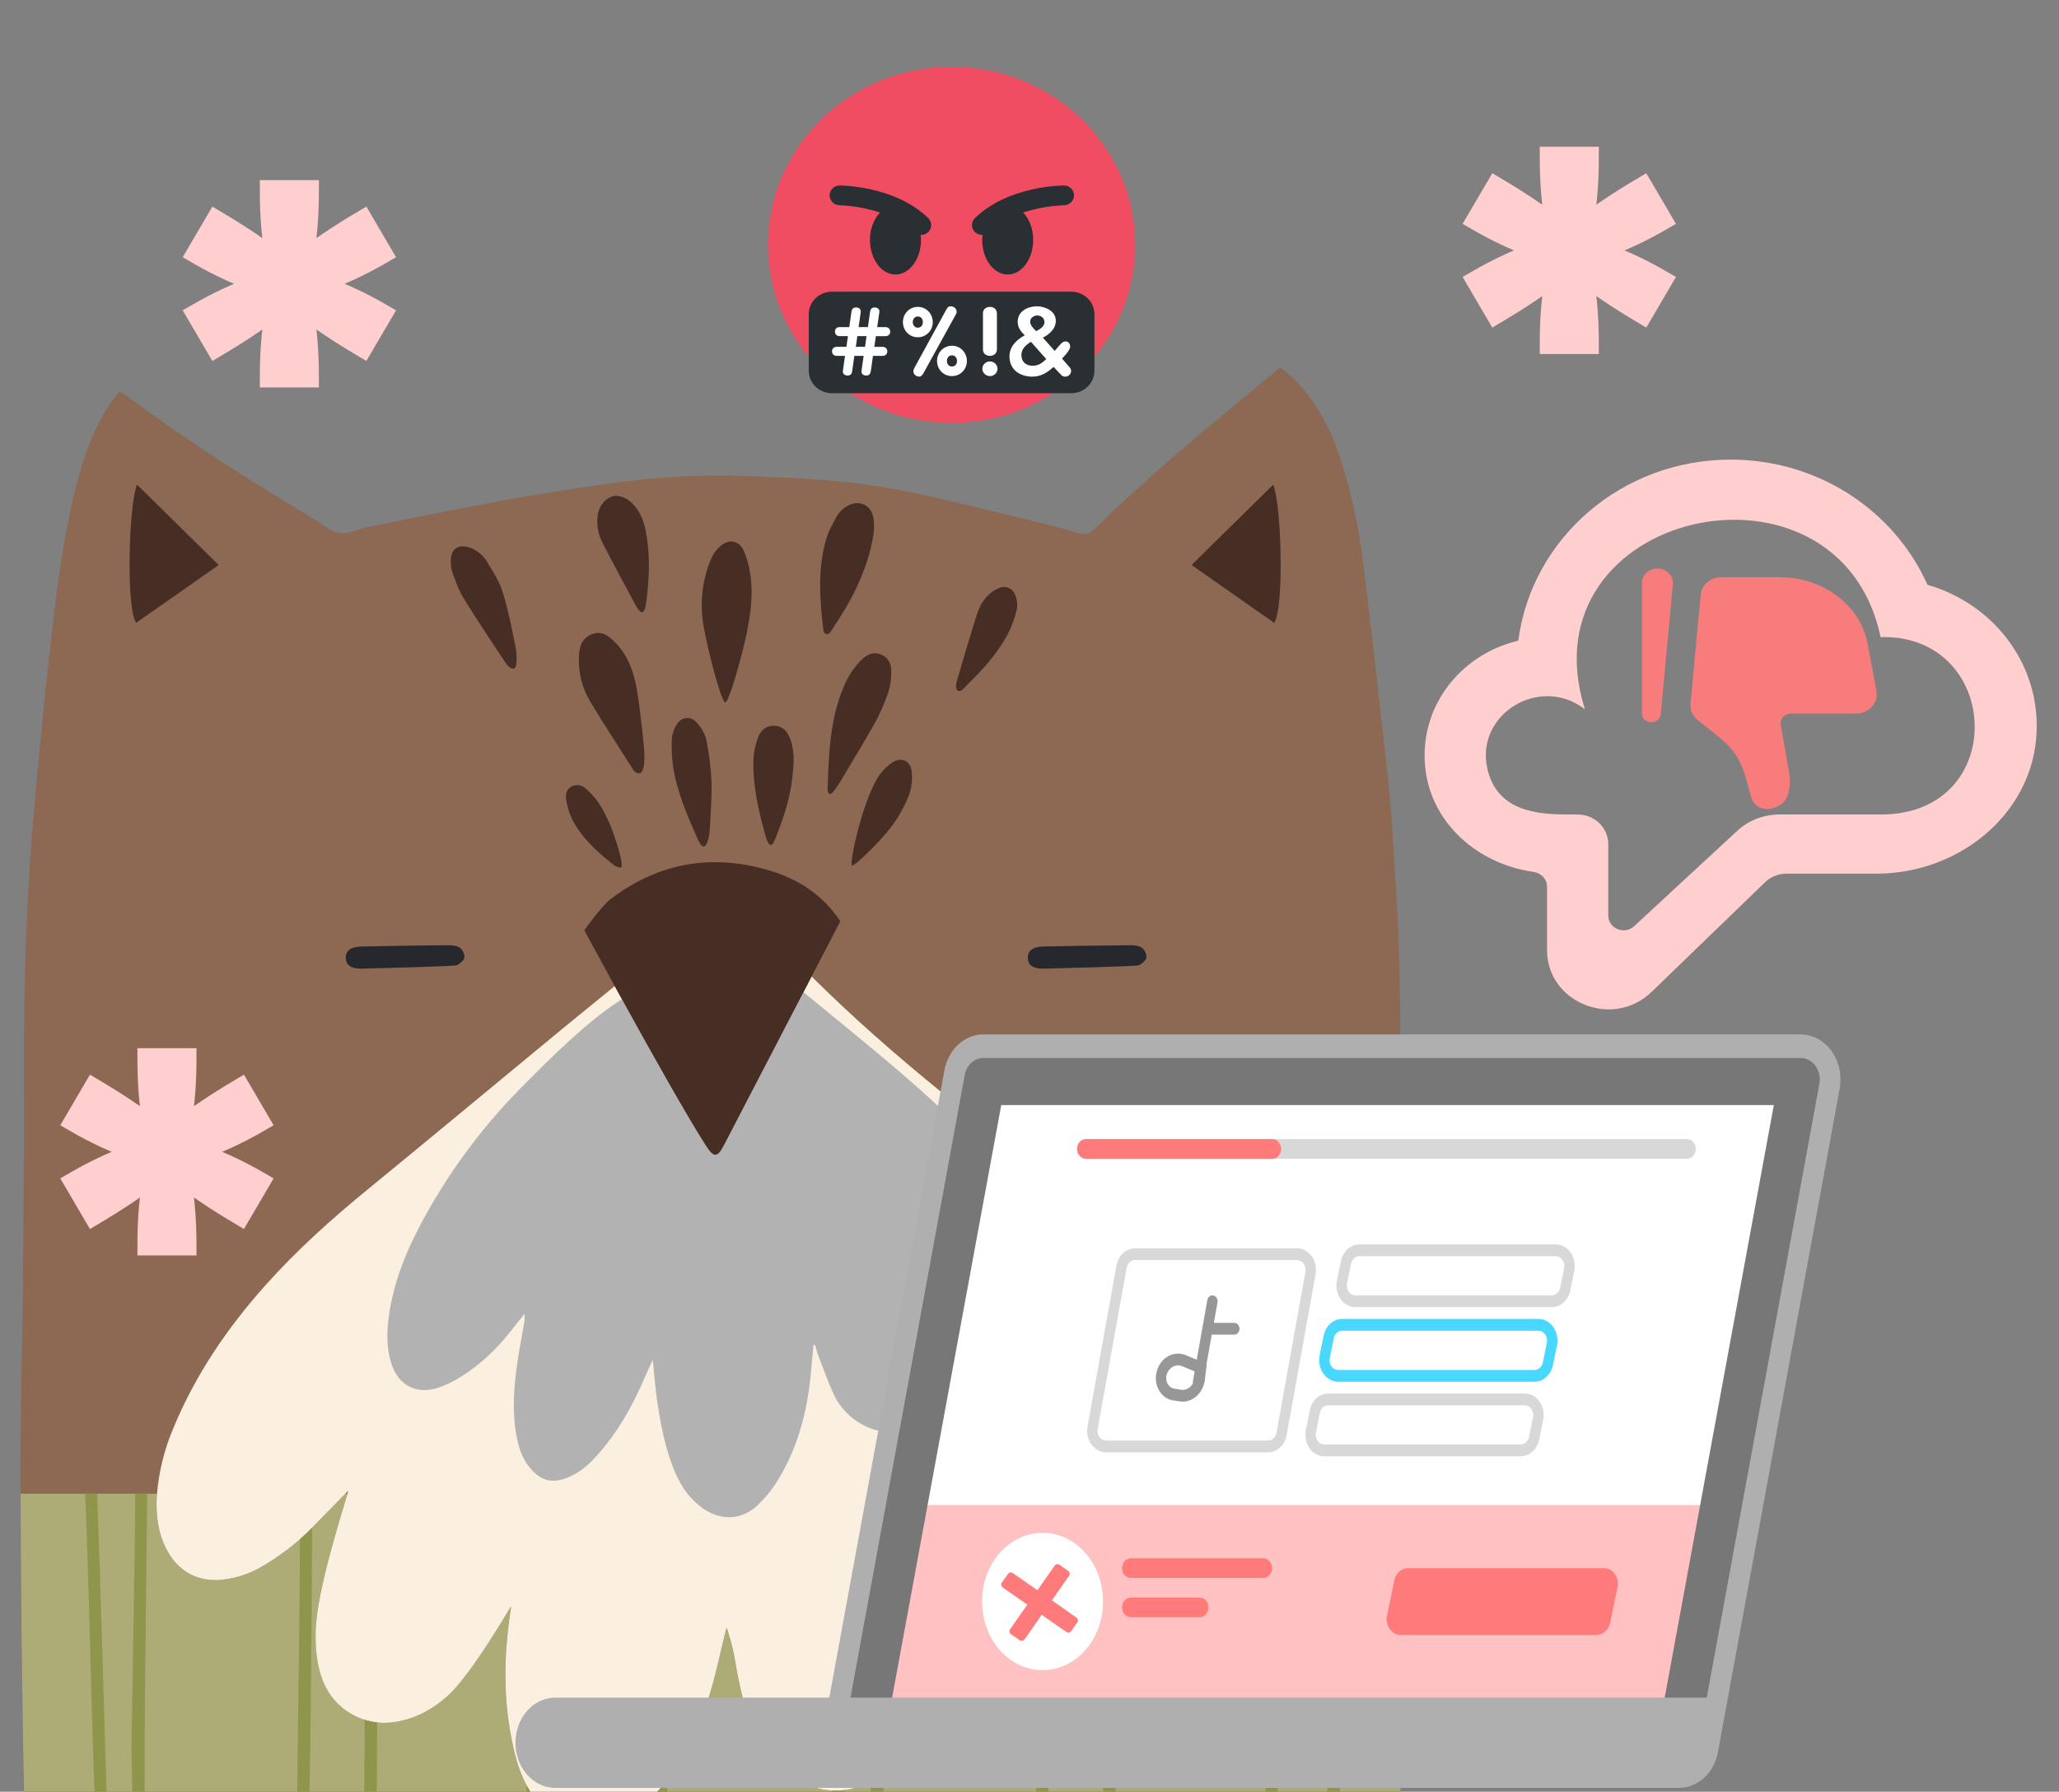 <svg width="185" height="161" viewBox="0 0 185 161" fill="none" xmlns="http://www.w3.org/2000/svg">
<rect x="0" y="0" width="185" height="161" fill="#808080" stroke="none"/>
<g clip-path="url(#clip0_4173_2593)">
<g clip-path="url(#clip1_4173_2593)">
<path d="M126.153 129.304C126.128 120.379 125.933 111.454 125.855 102.529C125.79 95.094 125.934 87.654 125.442 80.227C125.227 76.984 125.09 73.731 124.759 70.501C124.078 63.975 123.312 57.444 122.527 50.923C122.148 47.657 121.457 44.434 120.462 41.298C119.563 38.498 118.217 35.938 116.062 33.866C115.744 33.567 115.392 33.303 115.04 33C109.584 37.562 104.093 41.925 99.077 46.839C98.781 47.13 98.466 47.404 98.156 47.682C98.007 47.827 97.819 47.927 97.615 47.971C97.412 48.014 97.2 48 97.004 47.929C95.905 47.604 94.8 47.294 93.686 47.028C89.462 46.018 85.259 44.928 81.003 44.065C76.394 43.15 71.693 42.945 66.992 42.782C63.098 42.64 59.199 42.837 55.339 43.37C52.106 43.824 48.873 44.303 45.659 44.886C41.423 45.654 37.211 46.528 32.987 47.371C32.139 47.546 31.259 48.034 30.475 47.896C29.645 47.758 28.907 47.058 28.135 46.596C22.409 43.169 16.784 39.596 11.436 35.606C11.199 35.45 10.954 35.306 10.702 35.175C10.44 35.536 10.211 35.837 9.998 36.147C8.622 38.138 7.752 40.346 7.11 42.665C5.818 47.313 5.211 52.086 4.656 56.858C4.061 61.973 3.569 67.104 3.107 72.235C2.471 79.335 2.157 86.452 2.164 93.585C2.164 100.435 2.134 107.284 2.073 114.133C2.02 120.36 1.833 126.585 1.838 132.811C1.838 141.008 1.944 149.207 2.078 157.404C2.173 163.249 2.374 169.09 2.564 174.934C2.62 176.657 2.794 178.376 2.916 180.129C3.356 180.294 3.741 180.443 4.128 180.579C11.144 183.047 18.266 185.171 25.472 187.005C26.176 187.186 26.88 187.365 27.584 187.541C30.324 188.227 33.073 188.869 35.888 189.282C40.073 189.896 44.246 190.594 48.464 190.946L48.702 190.969C52.377 191.263 56.055 191.51 59.737 191.709C62.301 191.851 64.875 192 67.439 191.935C71.052 191.846 74.655 191.585 78.272 191.349C78.455 191.337 78.637 191.316 78.817 191.286C79.345 191.2 79.873 191.055 80.401 190.952C80.639 190.906 80.871 190.822 81.105 190.799C86.584 190.311 91.993 189.354 97.37 188.248C98.204 188.073 99.038 187.898 99.872 187.723C107.472 186.148 115.056 184.483 122.647 182.854C123.382 182.695 124.104 182.471 124.817 182.28C124.882 181.908 124.954 181.64 124.972 181.367C125.19 177.777 125.482 174.192 125.591 170.595C125.767 164.752 125.862 158.907 125.943 153.06C126.056 145.145 126.175 137.225 126.153 129.304Z" fill="#8D6852"/>
<path d="M115.522 134.225C115.482 134.428 115.445 134.631 115.396 134.831C115.107 136.023 114.694 137.182 114.164 138.289C114.039 138.553 113.912 138.814 113.775 139.076C113.469 139.658 113.116 140.213 112.719 140.737C111.402 142.454 109.429 143.07 107.331 142.468C104.748 141.726 102.782 140.147 101.215 138.025C100.907 137.606 100.601 137.186 100.242 136.786C100.076 136.601 99.9 136.426 99.714 136.261C99.83 136.668 99.93 137.08 100.066 137.486C100.128 137.68 100.186 137.874 100.242 138.068C100.851 140.109 101.189 142.191 101.025 144.326C100.918 145.896 100.667 147.453 100.275 148.978C99.999 150.028 99.618 151.049 99.138 152.025C99.059 152.184 98.987 152.343 98.903 152.499C97.711 154.702 96.185 155.684 94.277 155.474C93.896 155.428 93.521 155.345 93.156 155.225C92.679 155.069 92.217 154.871 91.775 154.636C89.793 153.586 88.255 152.068 87.045 150.198C85.836 148.327 84.921 146.314 84.124 144.248C84.011 143.959 83.65 143.332 83.499 143.248C83.499 143.975 83.518 144.648 83.499 145.327C83.385 148.558 82.941 151.739 81.831 154.777C81.416 155.914 80.866 156.998 80.192 158.004C79.948 158.368 79.673 158.71 79.37 159.026C79.024 159.387 78.636 159.706 78.216 159.977C77.516 160.434 76.723 160.733 75.894 160.852C75.532 160.9 75.167 160.915 74.803 160.897C73.74 160.834 72.704 160.535 71.772 160.022C69.931 159.039 68.567 157.639 67.758 155.691C66.844 153.5 66.362 151.207 65.978 148.885C65.834 148.01 65.332 146.279 65.257 146.272C65.147 146.72 65.033 147.165 64.931 147.613C64.333 150.238 63.699 152.863 62.631 155.357C61.944 156.985 61.053 158.521 59.978 159.928L59.956 159.957C59.628 160.378 59.271 160.775 58.887 161.146C57.682 162.316 56.202 163.17 54.582 163.631C54.352 163.697 54.128 163.75 53.908 163.792C53.527 163.865 53.14 163.905 52.752 163.909C50.907 163.923 49.447 163.079 48.408 161.965C48.027 161.554 47.693 161.103 47.412 160.619L47.319 160.444C46.597 159.123 46.238 157.672 45.948 156.207C45.203 152.467 45.279 148.714 45.831 144.958C45.861 144.755 45.888 144.552 45.916 144.347C45.861 144.323 42.428 150.413 40.175 152.42C38.821 153.626 37.292 154.447 35.481 154.735C34.148 154.945 32.784 154.698 31.611 154.034C30.439 153.371 29.528 152.331 29.029 151.085C28.457 149.645 28.325 148.133 28.36 146.601C28.443 142.926 30.796 135.751 31.222 134.225H31.018C30.027 135.24 29.035 136.255 28.041 137.269L27.895 137.417C27.589 137.729 27.271 138.025 26.945 138.313C25.886 139.234 24.743 140.054 23.531 140.763C22.48 141.381 21.313 141.778 20.102 141.929C17.939 142.212 16.103 141.29 15.051 139.379C14.224 137.876 13.995 136.243 14.083 134.56C14.083 134.448 14.101 134.336 14.107 134.222H1.849C1.865 141.95 1.956 149.676 2.083 157.402C2.178 163.246 2.379 169.089 2.569 174.932C2.625 176.656 2.8 178.374 2.921 180.128C3.361 180.292 3.746 180.441 4.134 180.578C11.149 183.045 18.272 185.17 25.477 187.004C26.181 187.184 26.885 187.363 27.589 187.539C30.329 188.225 33.079 188.867 35.893 189.28C40.078 189.895 44.251 190.593 48.47 190.945L48.707 190.967C52.382 191.261 56.061 191.508 59.743 191.708C62.307 191.849 64.88 191.998 67.444 191.933C71.058 191.844 74.66 191.583 78.277 191.347C78.46 191.336 78.642 191.315 78.823 191.284C79.351 191.198 79.879 191.053 80.407 190.95C80.644 190.904 80.877 190.82 81.111 190.798C86.59 190.309 91.998 189.352 97.375 188.246C98.209 188.071 99.043 187.896 99.878 187.721C107.477 186.146 115.061 184.482 122.652 182.853C123.388 182.693 124.109 182.469 124.822 182.279C124.887 181.906 124.959 181.638 124.977 181.365C125.195 177.776 125.487 174.19 125.596 170.594C125.772 164.751 125.868 158.906 125.948 153.059C126.026 146.78 126.114 140.499 126.139 134.218L115.522 134.225Z" fill="#ADAB76"/>
<path d="M15.051 139.383C16.107 141.294 17.939 142.216 20.102 141.932C21.313 141.782 22.48 141.385 23.531 140.767C24.743 140.058 25.886 139.238 26.945 138.317C27.271 138.028 27.589 137.732 27.895 137.421L28.041 137.272C29.035 136.261 30.027 135.246 31.018 134.229L31.287 133.954C31.271 134.047 31.249 134.139 31.222 134.229C30.796 135.75 28.443 142.923 28.36 146.605C28.327 148.136 28.457 149.648 29.029 151.088C29.528 152.336 30.44 153.377 31.614 154.04C32.788 154.703 34.155 154.948 35.488 154.735C37.299 154.447 38.832 153.626 40.182 152.42C42.435 150.413 45.869 144.323 45.923 144.347C45.895 144.552 45.869 144.755 45.839 144.958C45.286 148.714 45.21 152.467 45.955 156.207C46.245 157.672 46.604 159.123 47.326 160.444L47.419 160.619C47.7 161.103 48.034 161.554 48.415 161.965C49.454 163.079 50.914 163.923 52.759 163.909C53.147 163.905 53.534 163.865 53.915 163.792C54.135 163.75 54.359 163.697 54.589 163.631C56.21 163.171 57.69 162.317 58.896 161.146C59.28 160.775 59.637 160.378 59.964 159.957L59.987 159.928C61.062 158.521 61.953 156.985 62.64 155.357C63.717 152.866 64.341 150.243 64.94 147.613C65.042 147.165 65.156 146.72 65.266 146.272C65.341 146.272 65.843 148.022 65.987 148.885C66.371 151.207 66.853 153.5 67.766 155.691C68.576 157.639 69.94 159.039 71.781 160.022C72.713 160.535 73.749 160.834 74.812 160.897C75.176 160.915 75.541 160.9 75.903 160.852C76.732 160.733 77.525 160.434 78.224 159.977C78.645 159.706 79.033 159.387 79.379 159.026C79.682 158.71 79.957 158.368 80.201 158.004C80.876 156.999 81.427 155.916 81.843 154.779C82.954 151.732 83.397 148.551 83.511 145.329C83.534 144.654 83.511 143.976 83.511 143.25C83.663 143.334 84.024 143.961 84.136 144.249C84.933 146.32 85.852 148.332 87.058 150.199C88.263 152.067 89.8 153.575 91.782 154.625C92.224 154.861 92.686 155.058 93.163 155.215C93.528 155.334 93.903 155.418 94.284 155.463C96.192 155.675 97.718 154.693 98.91 152.488C98.994 152.333 99.066 152.173 99.145 152.014C99.625 151.038 100.006 150.018 100.283 148.967C100.675 147.443 100.925 145.886 101.032 144.316C101.196 142.181 100.856 140.098 100.249 138.058C100.191 137.864 100.133 137.669 100.073 137.475C99.941 137.073 99.841 136.661 99.721 136.25C99.907 136.415 100.083 136.59 100.249 136.775C100.601 137.176 100.914 137.596 101.222 138.014C102.789 140.137 104.755 141.715 107.338 142.457C109.436 143.059 111.409 142.443 112.726 140.727C113.123 140.203 113.476 139.647 113.782 139.066C113.919 138.807 114.046 138.541 114.171 138.278C114.701 137.172 115.114 136.013 115.403 134.82C115.452 134.621 115.489 134.418 115.529 134.215C115.761 133.091 115.871 131.946 115.859 130.799C115.813 127.281 114.817 124.088 112.61 121.256C110.503 118.585 108.1 116.159 105.446 114.025C102.63 111.726 99.684 109.563 96.741 107.417C88.401 101.332 80.252 95.02 72.92 87.744C70.3 92.791 67.678 97.836 65.056 102.879C64.465 104.022 64.151 104.059 63.455 102.977C61.589 100.088 57.822 93.326 55.233 88.605C53.722 89.83 52.214 91.06 50.709 92.295C44.816 97.15 38.952 102.038 33.042 106.873C29.786 109.536 26.665 112.335 23.863 115.474C20.421 119.324 17.543 123.549 15.572 128.338C14.772 130.211 14.277 132.198 14.108 134.225C14.108 134.339 14.088 134.451 14.083 134.563C14 136.25 14.224 137.879 15.051 139.383Z" fill="#FBEFDF"/>
<path d="M32.762 155.957C32.742 161.643 32.646 167.332 32.551 173.014C32.464 178.217 32.302 183.416 32.228 188.617C32.595 188.694 32.961 188.768 33.327 188.839C33.355 186.704 33.388 184.569 33.425 182.434C33.548 175.403 33.719 168.371 33.853 162.045C33.864 159.495 33.876 157.096 33.886 154.772C33.505 154.729 33.129 154.65 32.764 154.534C32.764 155.009 32.763 155.483 32.762 155.957Z" fill="#90954C"/>
<path d="M47.319 160.444C47.291 163.788 47.275 167.132 47.215 170.477C47.141 174.661 47.007 178.845 46.863 183.026C46.774 185.605 46.673 188.185 46.56 190.764L47.678 190.875C47.715 190 47.748 189.125 47.783 188.26C47.975 183.36 48.172 178.444 48.273 173.534C48.352 169.684 48.376 165.82 48.41 161.965C48.029 161.554 47.694 161.103 47.414 160.619L47.319 160.444Z" fill="#90954C"/>
<path d="M58.804 173.285C58.796 179.41 58.875 185.535 58.912 191.66L59.749 191.711L60.01 191.725C60.022 187.798 60.01 183.869 60.01 179.94C60.01 175.065 59.882 170.188 59.901 165.312C59.91 163.527 59.932 161.742 59.959 159.957C59.631 160.377 59.274 160.775 58.891 161.145C58.848 165.191 58.81 169.237 58.804 173.285Z" fill="#90954C"/>
<path d="M8.736 134.454C8.736 134.377 8.736 134.302 8.725 134.225H7.652C7.953 141.489 8.104 148.761 8.322 156.028C8.423 159.353 8.555 162.666 8.632 165.984C8.72 169.789 8.845 173.593 8.808 177.396C8.792 178.971 8.762 180.56 8.741 182.14C9.134 182.27 9.528 182.399 9.921 182.525C9.964 176.285 9.845 170.044 9.656 163.8C9.352 154.019 9.104 144.235 8.736 134.454Z" fill="#90954C"/>
<path d="M26.945 138.313C26.945 138.675 26.945 139.036 26.945 139.398C26.897 147.735 26.751 156.07 26.656 164.407C26.588 170.532 26.559 176.643 26.468 182.761C26.445 184.254 26.415 185.745 26.389 187.236L27.485 187.514L27.522 185.143C27.587 180.994 27.577 176.843 27.631 172.692C27.709 166.717 27.807 160.743 27.908 154.767C27.952 148.934 28.029 143.101 28.045 137.267L27.899 137.415C27.589 137.729 27.27 138.024 26.945 138.313Z" fill="#90954C"/>
<path d="M13.201 136.434C13.201 135.697 13.223 134.962 13.233 134.225H12.154C12.14 135.795 12.124 137.364 12.105 138.931C12.02 145.005 11.911 151.079 11.815 157.049C11.836 158.191 11.848 159.227 11.873 160.263C12.049 167.949 12.186 175.635 12.411 183.32L13.53 183.67C13.289 176.86 13.041 170.049 13.002 163.238C12.941 154.299 13.119 145.366 13.201 136.434Z" fill="#90954C"/>
<path d="M114.17 138.289C114.037 144.428 113.871 150.567 113.758 156.707C113.667 161.756 113.679 166.808 113.582 171.857C113.509 176.041 113.375 180.224 113.23 184.406C113.23 184.569 113.218 184.732 113.213 184.895L114.343 184.651C114.464 181.405 114.573 178.161 114.64 174.914C114.758 169.173 114.751 163.429 114.844 157.687C114.911 153.606 115.056 149.525 115.163 145.437H115.144C115.223 141.901 115.32 138.362 115.39 134.824C115.106 136.018 114.697 137.179 114.17 138.289Z" fill="#90954C"/>
<path d="M99.728 136.262C99.844 136.67 99.945 137.081 100.08 137.487C100.142 137.681 100.2 137.876 100.256 138.07V136.789C100.09 136.604 99.914 136.428 99.728 136.262Z" fill="#90954C"/>
<path d="M99.137 157.338C99.117 163.023 99.02 168.713 98.925 174.395C98.85 178.927 98.718 183.458 98.637 187.989L99.737 187.76C99.758 186.446 99.779 185.131 99.802 183.815C99.923 176.782 100.094 169.752 100.228 163.426C100.247 158.185 100.282 153.561 100.282 148.976C100.006 150.027 99.625 151.047 99.145 152.023C99.142 153.794 99.144 155.567 99.137 157.338Z" fill="#90954C"/>
<path d="M119.708 134.225C119.662 141.201 119.507 148.174 119.379 155.148C119.257 161.821 119.027 168.492 118.835 175.165C118.754 178.023 118.669 180.881 118.58 183.74L119.69 183.5C119.739 181.75 119.787 180 119.845 178.25C119.998 173.514 120.197 168.779 120.318 164.043C120.429 159.997 120.477 155.951 120.547 151.905C120.649 146.015 120.79 140.124 120.852 134.23L119.708 134.225Z" fill="#90954C"/>
<path d="M74.803 160.897C74.877 163.053 74.949 165.209 74.998 167.372C75.086 171.175 75.211 174.981 75.174 178.784C75.132 183.047 75.068 187.309 74.982 191.571L76.149 191.496C76.42 182.726 76.286 173.959 76.022 165.191C75.979 163.746 75.937 162.302 75.896 160.858C75.533 160.905 75.168 160.918 74.803 160.897Z" fill="#90954C"/>
<path d="M78.256 161.644C78.446 169.967 78.589 178.292 78.848 186.615C78.897 188.161 78.956 189.706 79.024 191.251C79.397 191.183 79.768 191.099 80.139 191.018C80.084 189.575 80.031 188.132 79.979 186.689C79.721 179.339 79.435 171.971 79.39 164.612C79.377 162.75 79.381 160.888 79.39 159.026C79.043 159.387 78.656 159.706 78.235 159.977C78.225 160.544 78.235 161.1 78.256 161.644Z" fill="#90954C"/>
<path d="M93.028 165.788C92.959 171.913 92.931 178.024 92.84 184.142C92.815 185.813 92.781 187.485 92.751 189.156L93.855 188.949C93.869 188.141 93.882 187.332 93.894 186.524C93.959 182.373 93.95 178.222 94.003 174.073C94.08 168.096 94.179 162.122 94.279 156.147V155.47C93.898 155.424 93.523 155.341 93.158 155.222C93.116 158.743 93.072 162.265 93.028 165.788Z" fill="#90954C"/>
<path d="M12.312 43.547L19.648 50.771L12.233 55.965C11.322 54.723 11.552 45.451 12.312 43.547Z" fill="#462E25"/>
<path d="M114.398 43.547L107.062 50.771L114.477 55.965C115.392 54.723 115.153 45.451 114.398 43.547Z" fill="#462E25"/>
<path d="M65.162 63.116C64.801 63.116 63.534 58.158 63.236 56.357C62.845 54.275 63.078 52.124 63.907 50.173C64.09 49.764 64.357 49.399 64.692 49.1C65.466 48.4 66.392 48.537 66.829 49.487C67.127 50.182 67.327 50.916 67.422 51.666C67.684 53.428 67.434 55.18 67.087 56.916C66.749 58.594 65.523 63.116 65.162 63.116Z" fill="#462E25"/>
<path d="M57.886 67.606C57.916 68.018 57.93 69.293 57.534 69.454C57.138 69.615 56.854 69.104 56.817 69.048C55.562 67.066 54.274 65.104 53.067 63.098C52.341 61.911 51.974 60.541 52.011 59.152C52.034 58.251 52.187 57.402 53.135 57.003C54.123 56.597 54.804 57.231 55.399 57.862C56.455 58.981 56.941 60.405 57.203 61.866C57.544 63.758 57.919 67.601 57.886 67.606Z" fill="#462E25"/>
<path d="M74.576 71.35C74.375 71.255 74.351 71.049 74.359 70.837C74.477 67.767 74.555 64.691 75.778 61.791C76.141 60.855 76.695 60.003 77.404 59.289C77.885 58.83 78.428 58.548 79.101 58.788C79.773 59.028 80.072 59.598 80.079 60.246C80.101 60.897 80.015 61.547 79.824 62.171C79.51 63.12 79.111 64.04 78.631 64.918C77.751 66.521 76.778 68.068 75.848 69.654C75.505 70.244 74.775 71.442 74.576 71.35Z" fill="#462E25"/>
<path d="M74.242 56.975C73.974 56.894 73.981 56.613 73.967 56.49C73.65 53.835 73.471 51.175 74.196 48.559C74.412 47.775 74.826 47.03 75.234 46.314C75.456 45.963 75.763 45.673 76.126 45.47C77.172 44.853 78.309 45.379 78.48 46.571C78.556 47.119 78.547 47.676 78.451 48.221C77.923 51.244 76.551 53.912 74.85 56.429C74.725 56.625 74.509 57.064 74.242 56.975Z" fill="#462E25"/>
<path d="M46.214 60.059C45.927 60.193 45.573 59.787 45.406 59.533C44.151 57.623 42.87 55.729 41.669 53.785C41.22 53.059 40.93 52.225 40.64 51.417C40.517 51.021 40.475 50.605 40.515 50.192C40.573 49.317 41.192 48.925 42.049 49.158C42.798 49.377 43.43 49.88 43.809 50.558C44.328 51.413 44.888 52.285 45.175 53.227C45.67 54.84 45.997 56.508 46.328 58.165C46.434 58.709 46.5 59.924 46.214 60.059Z" fill="#462E25"/>
<path d="M57.713 55.01C57.447 55.061 57.136 54.417 57.009 54.191C56.043 52.399 55.073 50.605 54.149 48.794C53.775 48.085 53.613 47.285 53.683 46.487C53.755 45.723 54.072 45.087 54.767 44.706C55.341 44.391 56.152 44.597 56.761 45.184C57.49 45.884 57.842 46.787 58.028 47.744C58.428 49.797 58.343 51.864 58.088 53.927C58.056 54.21 57.979 54.957 57.713 55.01Z" fill="#462E25"/>
<path d="M63.241 76.069C62.993 76.069 62.771 75.581 62.655 75.322C61.747 73.264 60.849 71.196 60.489 68.961C60.363 68.108 60.322 67.244 60.365 66.383C60.401 65.936 60.546 65.505 60.788 65.127C61.23 64.397 62.066 64.302 62.627 64.952C63.026 65.383 63.311 65.906 63.458 66.474C63.721 67.726 63.878 68.997 63.928 70.275C63.966 71.792 63.834 73.313 63.752 74.825C63.72 75.21 63.488 76.069 63.241 76.069Z" fill="#462E25"/>
<path d="M69.261 75.926C69.049 75.926 68.873 75.424 68.817 75.226C68.182 72.963 67.641 70.676 67.689 68.313C67.719 67.627 67.857 66.95 68.097 66.306C68.324 65.662 68.815 65.179 69.579 65.214C70.343 65.249 70.758 65.739 71.001 66.395C71.433 67.57 71.323 68.782 71.177 69.978C70.973 71.728 70.431 73.409 69.78 75.053C69.68 75.31 69.472 75.926 69.261 75.926Z" fill="#462E25"/>
<path d="M76.542 77.77C76.303 77.637 77.388 72.373 78.819 69.946C79.158 69.387 79.611 68.905 80.15 68.532C80.96 67.975 81.797 68.336 81.91 69.311C81.999 70.025 81.92 70.75 81.679 71.428C81.302 72.391 80.804 73.302 80.198 74.141C79.312 75.369 76.781 77.903 76.542 77.77Z" fill="#462E25"/>
<path d="M86.038 62.05C85.746 61.847 85.972 61.205 86.049 60.937C86.626 58.956 87.211 56.975 87.843 55.01C88.009 54.521 88.268 54.068 88.605 53.675C88.895 53.338 89.255 53.067 89.661 52.882C90.345 52.562 91.005 52.835 91.245 53.55C91.399 53.967 91.433 54.419 91.343 54.854C91.132 55.684 90.82 56.486 90.414 57.241C89.467 58.898 88.177 60.3 86.809 61.628C86.684 61.754 86.332 62.25 86.038 62.05Z" fill="#462E25"/>
<path d="M32.544 87.04C31.579 87.066 31.102 86.751 31.07 86.112C31.039 85.474 31.474 85.075 32.436 85.052C35.076 84.989 37.716 84.956 40.356 84.935C40.691 84.935 41.094 84.991 41.338 85.181C41.464 85.286 41.564 85.418 41.631 85.567C41.699 85.716 41.731 85.877 41.727 86.041C41.681 86.305 41.345 86.566 41.074 86.728C40.898 86.837 33.864 87.005 32.544 87.04Z" fill="#27282D"/>
<path d="M93.825 87.04C92.86 87.066 92.383 86.751 92.352 86.112C92.32 85.474 92.755 85.075 93.718 85.052C96.358 84.989 98.998 84.956 101.637 84.935C101.97 84.935 102.375 84.991 102.62 85.181C102.744 85.287 102.844 85.419 102.912 85.567C102.979 85.716 103.012 85.878 103.009 86.041C102.963 86.305 102.627 86.566 102.354 86.728C102.18 86.837 95.152 87.005 93.825 87.04Z" fill="#27282D"/>
<path d="M55.789 77.945C55.629 78.013 55.231 77.796 55.11 77.7C53.639 76.528 52.238 75.28 51.384 73.57C51.125 73.009 50.951 72.413 50.868 71.801C50.796 71.358 50.916 70.868 51.397 70.651C51.604 70.554 51.837 70.524 52.063 70.566C52.289 70.607 52.496 70.718 52.655 70.882C53.07 71.247 53.441 71.658 53.762 72.107C54.718 73.568 55.284 75.199 55.724 76.876C55.797 77.163 55.951 77.875 55.789 77.945Z" fill="#462E25"/>
<path d="M93.656 111.335C92.818 109.3 91.577 107.515 90.224 105.788C87.607 102.437 84.546 99.514 81.341 96.747C78.349 94.157 75.246 91.672 72.189 89.152C69.811 93.729 67.433 98.305 65.056 102.879C64.464 104.022 64.151 104.059 63.454 102.977C61.738 100.321 58.421 94.394 55.886 89.786C52.907 91.634 49.474 95.057 46.84 97.72C43.173 101.425 40.082 105.651 37.667 110.261C36.357 112.755 35.358 115.367 34.955 118.173C34.747 119.62 34.705 121.074 35.153 122.49C35.789 124.495 37.401 125.346 39.393 124.693C40.081 124.454 40.738 124.136 41.352 123.746C43.179 122.628 44.696 121.158 46 119.473C46.333 119.042 46.676 118.619 47.125 118.052C47.139 118.276 47.139 118.5 47.125 118.724C46.905 120.019 46.639 121.307 46.46 122.607C46.183 124.597 46.03 126.594 46.336 128.599C46.526 129.849 46.849 131.035 47.713 132.012C48.658 133.081 49.649 133.312 50.992 132.775C51.981 132.377 52.775 131.725 53.489 130.948C55.543 128.725 56.955 126.118 58.114 123.358C58.248 123.041 58.403 122.733 58.653 122.198C58.811 123.699 58.891 124.94 59.084 126.163C59.424 128.316 59.837 130.454 60.73 132.463C61.274 133.688 62.029 134.738 63.141 135.529C64.734 136.653 66.589 136.618 68.016 135.302C68.726 134.642 69.344 133.889 69.852 133.065C71.371 130.615 72.224 127.918 72.652 125.092C72.863 123.692 72.946 122.28 73.087 120.871L73.234 120.841C73.321 121.135 73.384 121.436 73.493 121.716C73.953 122.908 74.373 124.121 74.901 125.276C75.479 126.513 76.464 127.516 77.694 128.12C79.505 129.037 81.338 128.711 82.724 127.227C83.453 126.426 83.94 125.439 84.132 124.376C84.594 122.135 84.389 119.905 84.022 117.676C83.96 117.305 83.942 116.925 83.905 116.549C84.224 116.806 84.5 117.111 84.724 117.453C86.308 119.553 88.451 120.351 90.859 119.707C92.635 119.233 93.717 118.069 94.142 116.304C94.55 114.601 94.318 112.945 93.656 111.335Z" fill="#B2B2B2"/>
<path d="M65.056 102.879C67.432 98.303 69.81 93.728 72.189 89.152L72.918 87.752C73.421 86.783 73.925 85.813 74.43 84.844C74.782 84.172 75.134 83.496 75.496 82.777C73.951 80.448 71.8 79.042 69.31 78.274C64.084 76.666 59.207 77.471 54.841 80.808C54.056 81.41 52.5 83.591 52.5 83.591C52.5 83.591 53.648 85.717 55.233 88.608C55.443 88.989 55.659 89.385 55.883 89.789C58.421 94.397 61.738 100.324 63.451 102.981C64.153 104.059 64.466 104.022 65.056 102.879Z" fill="#462E25"/>
</g>
<path d="M34.516 22.834C32.328 24.104 30.375 24.992 28.656 25.5C30.375 26.008 32.328 26.896 34.516 28.166L32.641 31.365C30.245 29.943 28.474 28.75 27.328 27.785C27.693 29.359 27.875 31.441 27.875 34.031H24.125C24.125 31.441 24.307 29.359 24.672 27.785C23.526 28.75 21.755 29.943 19.359 31.365L17.484 28.166C19.672 26.896 21.625 26.008 23.344 25.5C21.625 24.992 19.672 24.104 17.484 22.834L19.359 19.635C21.755 21.057 23.526 22.25 24.672 23.215C24.307 21.641 24.125 19.559 24.125 16.969H27.875C27.875 19.559 27.693 21.641 27.328 23.215C28.474 22.25 30.245 21.057 32.641 19.635L34.516 22.834Z" fill="#FFCECE" stroke="#FFCECE" stroke-width="1.562"/>
<path d="M149.516 19.834C147.328 21.104 145.375 21.992 143.656 22.5C145.375 23.008 147.328 23.896 149.516 25.166L147.641 28.365C145.245 26.943 143.474 25.75 142.328 24.785C142.693 26.359 142.875 28.441 142.875 31.031H139.125C139.125 28.441 139.307 26.359 139.672 24.785C138.526 25.75 136.755 26.943 134.359 28.365L132.484 25.166C134.672 23.896 136.625 23.008 138.344 22.5C136.625 21.992 134.672 21.104 132.484 19.834L134.359 16.635C136.755 18.057 138.526 19.25 139.672 20.215C139.307 18.641 139.125 16.559 139.125 13.969H142.875C142.875 16.559 142.693 18.641 142.328 20.215C143.474 19.25 145.245 18.057 147.641 16.635L149.516 19.834Z" fill="#FFCECE" stroke="#FFCECE" stroke-width="1.562"/>
<path fill-rule="evenodd" clip-rule="evenodd" d="M169.012 73.188H159.885C158.469 73.188 157.105 73.717 156.082 74.663L146.828 83.223C145.953 84.033 144.501 83.433 144.501 82.263V75.846C144.501 74.379 143.269 73.188 141.751 73.188C139.001 73.188 134.541 73.364 133.617 68.977C132.605 64.156 138.355 60.619 142.403 63.731C136.76 45.77 165.275 39.546 168.976 57.271C169.023 57.271 169.067 57.263 169.114 57.257C169.158 57.249 169.205 57.244 169.251 57.244C179.894 57.244 180.491 73.188 169.012 73.188ZM173.228 52.559C173.211 52.556 173.2 52.548 173.189 52.541C173.178 52.53 173.17 52.519 173.165 52.506C170.189 45.884 163.38 41.3 155.501 41.3C145.711 41.3 137.648 48.366 136.427 57.502C136.425 57.523 136.416 57.542 136.403 57.555C136.389 57.571 136.37 57.582 136.35 57.587C131.112 58.844 127.347 63.694 128.095 69.287C128.716 73.927 132.66 77.61 137.761 78.341C138.46 78.439 139.001 78.976 139.001 79.659V85.375C139.001 90.108 144.925 92.481 148.39 89.133L158.584 79.282C159.101 78.782 159.8 78.503 160.528 78.503H168.619C175.868 78.503 182.336 73.353 182.949 66.372C183.513 59.968 179.322 54.35 173.228 52.559Z" fill="#FFCECE"/>
<path d="M88.574 93.303H161.481C163.453 93.303 165.052 95.118 165.052 97.358C165.052 97.636 165.026 97.915 164.976 98.188L154.131 157.079C153.785 158.958 152.326 160.304 150.635 160.304H77.729C75.757 160.304 74.158 158.488 74.158 156.248C74.158 155.969 74.183 155.691 74.233 155.418L85.079 96.528C85.425 94.649 86.884 93.303 88.574 93.303Z" fill="white"/>
<path d="M81.015 135.244H154.539C155.225 135.244 155.781 135.876 155.781 136.655C155.781 136.769 155.769 136.883 155.745 136.993L151.514 156.411C151.376 157.041 150.879 157.483 150.308 157.483H76.784C76.098 157.483 75.541 156.851 75.541 156.072C75.541 155.958 75.554 155.844 75.578 155.733L79.809 136.316C79.947 135.686 80.444 135.244 81.015 135.244Z" fill="#FFC1C1"/>
<path d="M161.481 93.303H88.541L88.428 93.305L88.395 93.307C87.632 93.351 86.908 93.67 86.322 94.211C85.69 94.794 85.248 95.609 85.079 96.528L74.226 155.456L74.205 155.585L74.2 155.624C74.172 155.83 74.158 156.039 74.158 156.248C74.158 157.336 74.54 158.362 75.204 159.116C75.868 159.87 76.772 160.304 77.729 160.304H150.668L150.781 160.301L150.815 160.299C151.577 160.255 152.302 159.936 152.887 159.396C153.52 158.813 153.962 157.998 154.131 157.079L164.983 98.15L165.004 98.021L165.009 97.982C165.038 97.776 165.052 97.567 165.052 97.358C165.052 96.27 164.67 95.244 164.006 94.49C163.342 93.736 162.438 93.303 161.481 93.303ZM159.378 99.297L149.247 154.309H79.831L89.962 99.297H159.378Z" fill="#777777"/>
<path d="M126.489 140.909H144.122C144.808 140.909 145.365 141.54 145.365 142.319C145.365 142.428 145.353 142.537 145.331 142.642L144.673 145.816C144.541 146.453 144.041 146.903 143.465 146.903H125.831C125.146 146.903 124.589 146.272 124.589 145.493C124.589 145.384 124.6 145.275 124.622 145.17L125.28 141.996C125.412 141.359 125.912 140.909 126.489 140.909Z" fill="#FF7B7B"/>
<path d="M139.781 111.816H122.146C121.35 111.816 120.66 112.439 120.481 113.32L120.123 115.083C120.094 115.226 120.079 115.372 120.079 115.519C120.079 116.59 120.844 117.458 121.787 117.458H139.423C140.218 117.458 140.908 116.835 141.087 115.955L141.445 114.192C141.475 114.049 141.489 113.902 141.489 113.756C141.489 112.684 140.725 111.816 139.781 111.816ZM122.146 112.874H139.781C140.21 112.874 140.558 113.269 140.558 113.756C140.558 113.822 140.551 113.888 140.538 113.954L140.18 115.717C140.098 116.117 139.785 116.4 139.423 116.4H121.787C121.358 116.4 121.011 116.006 121.011 115.519C121.011 115.452 121.017 115.386 121.031 115.32L121.389 113.557C121.47 113.157 121.784 112.874 122.146 112.874Z" fill="#D8D8D8"/>
<path d="M136.987 125.216H119.351C118.555 125.216 117.865 125.839 117.687 126.719L117.328 128.482C117.299 128.626 117.285 128.772 117.285 128.919C117.285 129.99 118.049 130.858 118.992 130.858H136.628C137.423 130.858 138.113 130.235 138.293 129.355L138.65 127.592C138.68 127.449 138.695 127.302 138.695 127.156C138.695 126.085 137.93 125.216 136.987 125.216ZM119.351 126.274H136.987C137.415 126.274 137.763 126.669 137.763 127.156C137.763 127.222 137.756 127.289 137.743 127.354L137.385 129.117C137.303 129.517 136.989 129.8 136.628 129.8H118.992C118.563 129.8 118.216 129.406 118.216 128.919C118.216 128.852 118.222 128.785 118.236 128.721L118.594 126.957C118.676 126.557 118.989 126.274 119.351 126.274Z" fill="#D8D8D8"/>
<path d="M138.229 118.516H120.593C119.797 118.516 119.107 119.139 118.929 120.019L118.57 121.782C118.541 121.926 118.527 122.071 118.527 122.219C118.527 123.29 119.291 124.158 120.235 124.158H137.87C138.666 124.158 139.356 123.534 139.535 122.655L139.893 120.892C139.922 120.749 139.937 120.602 139.937 120.456C139.937 119.384 139.172 118.516 138.229 118.516ZM120.593 119.574H138.229C138.658 119.574 139.005 119.969 139.005 120.456C139.005 120.522 138.998 120.589 138.985 120.653L138.627 122.417C138.546 122.816 138.232 123.1 137.87 123.1H120.235C119.806 123.1 119.458 122.706 119.458 122.219C119.458 122.152 119.465 122.085 119.478 122.02L119.836 120.257C119.918 119.857 120.231 119.574 120.593 119.574Z" fill="#47D7FF"/>
<path d="M116.531 112.169H101.986C101.175 112.169 100.476 112.818 100.313 113.72L97.715 128.179C97.692 128.306 97.68 128.436 97.68 128.567C97.68 129.637 98.445 130.506 99.388 130.506H113.932C114.744 130.506 115.444 129.857 115.606 128.954L118.204 114.496C118.227 114.368 118.239 114.238 118.239 114.108C118.239 113.037 117.474 112.169 116.531 112.169ZM101.986 113.227H116.531C116.96 113.227 117.307 113.621 117.307 114.108C117.307 114.168 117.302 114.226 117.291 114.284L114.693 128.743C114.619 129.153 114.301 129.448 113.932 129.448H99.388C98.96 129.448 98.612 129.053 98.612 128.567C98.612 128.507 98.617 128.448 98.627 128.39L101.226 113.932C101.299 113.522 101.618 113.227 101.986 113.227Z" fill="#D8D8D8"/>
<path d="M99.109 143.906C99.109 140.498 96.676 137.735 93.674 137.735C90.673 137.735 88.24 140.498 88.24 143.906C88.24 147.314 90.673 150.077 93.674 150.077C96.676 150.077 99.109 147.314 99.109 143.906Z" fill="white"/>
<path d="M161.795 92.95H88.349L88.268 92.951C87.461 92.975 86.705 93.297 86.096 93.859C85.463 94.443 85.022 95.257 84.853 96.178L73.919 155.774L73.899 155.892C73.862 156.138 73.844 156.369 73.844 156.601C73.844 157.69 74.225 158.714 74.89 159.468C75.555 160.223 76.456 160.656 77.415 160.656H150.861L150.942 160.655C151.749 160.631 152.505 160.309 153.114 159.748C153.747 159.163 154.188 158.349 154.357 157.428L165.291 97.832L165.311 97.714C165.348 97.468 165.366 97.237 165.366 97.005C165.366 95.916 164.985 94.892 164.32 94.137C163.655 93.383 162.754 92.95 161.795 92.95ZM88.361 95.066H161.795C162.254 95.066 162.684 95.272 163.003 95.634C163.321 95.996 163.503 96.483 163.503 97.005C163.503 97.116 163.494 97.226 163.478 97.336L163.464 97.419L152.533 156.997C152.452 157.437 152.242 157.825 151.939 158.106C151.647 158.375 151.287 158.528 150.906 158.539L150.849 158.541H77.415C76.956 158.541 76.526 158.334 76.207 157.973C75.888 157.61 75.707 157.123 75.707 156.601C75.707 156.49 75.716 156.38 75.732 156.27L75.747 156.188L86.677 96.61C86.758 96.168 86.968 95.78 87.271 95.501C87.563 95.231 87.924 95.078 88.304 95.067L88.361 95.066Z" fill="#AFAFAF"/>
<path d="M49.888 152.545H153.765V156.601C153.765 158.84 152.166 160.656 150.194 160.656H49.888C47.915 160.656 46.316 158.84 46.316 156.601C46.316 154.361 47.915 152.545 49.888 152.545Z" fill="#AFAFAF"/>
<g clip-path="url(#clip2_4173_2593)">
<path d="M94.51 143.802L96.717 145.348C96.86 145.448 96.895 145.646 96.794 145.789L96.249 146.568C96.149 146.711 95.951 146.746 95.808 146.646L93.6 145.101L92.055 147.308C91.955 147.451 91.757 147.486 91.614 147.385L90.835 146.84C90.691 146.74 90.656 146.542 90.757 146.399L92.302 144.192L90.095 142.646C89.952 142.546 89.917 142.348 90.017 142.205L90.563 141.426C90.663 141.282 90.861 141.248 91.004 141.348L93.211 142.893L94.757 140.686C94.857 140.543 95.055 140.508 95.198 140.608L95.977 141.154C96.121 141.254 96.155 141.452 96.055 141.596L94.51 143.802Z" fill="#FF7B7B"/>
</g>
<path d="M113.522 140.027C113.951 140.027 114.298 140.422 114.298 140.909C114.298 141.381 113.97 141.767 113.558 141.789L113.522 141.79H101.594C101.165 141.79 100.817 141.396 100.817 140.909C100.817 140.436 101.145 140.05 101.557 140.028L101.594 140.027H113.522Z" fill="#FF7B7B"/>
<path d="M107.804 143.553C108.233 143.553 108.58 143.948 108.58 144.435C108.58 144.908 108.253 145.294 107.841 145.316L107.804 145.316H101.594C101.165 145.316 100.817 144.922 100.817 144.435C100.817 143.962 101.145 143.576 101.557 143.555L101.594 143.553H107.804Z" fill="#FF7B7B"/>
<path d="M151.591 102.359C152.02 102.359 152.367 102.753 152.367 103.24C152.367 103.714 152.039 104.1 151.628 104.121L151.591 104.122H97.556C97.127 104.122 96.78 103.727 96.78 103.24C96.78 102.767 97.108 102.381 97.52 102.36L97.556 102.359H151.591Z" fill="#D8D8D8"/>
<path d="M114.326 102.359C114.754 102.359 115.102 102.753 115.102 103.24C115.102 103.714 114.774 104.1 114.362 104.121L114.326 104.122H97.556C97.127 104.122 96.78 103.727 96.78 103.24C96.78 102.767 97.108 102.381 97.52 102.36L97.556 102.359H114.326Z" fill="#FF7B7B"/>
<path d="M108.477 116.825C108.527 116.538 108.773 116.353 109.025 116.411C109.268 116.466 109.428 116.726 109.395 117.001L109.39 117.034L108.106 124.263C108.054 124.549 107.809 124.735 107.556 124.677C107.314 124.621 107.154 124.361 107.187 124.087L107.192 124.054L108.477 116.825Z" fill="#979797"/>
<path d="M110.903 118.869C111.16 118.869 111.368 119.106 111.368 119.397C111.368 119.679 111.175 119.909 110.931 119.926L110.903 119.926H108.623C108.366 119.926 108.157 119.689 108.157 119.397C108.157 119.116 108.35 118.886 108.594 118.869L108.623 118.869H110.903Z" fill="#979797"/>
<path d="M103.942 123.188C103.907 123.305 103.882 123.426 103.867 123.549C103.73 124.653 104.408 125.675 105.38 125.83L105.991 125.927C107.1 126.094 108.115 125.211 108.261 123.957L108.425 122.548L106.528 121.768C106.513 121.762 106.498 121.756 106.483 121.751C105.432 121.351 104.294 121.994 103.942 123.188ZM106.187 122.753L106.211 122.763L107.403 123.253L107.337 123.818C107.259 124.493 106.712 124.969 106.117 124.879L105.51 124.782C105.047 124.709 104.724 124.222 104.789 123.696C104.796 123.638 104.809 123.58 104.825 123.524C105.013 122.884 105.624 122.539 106.187 122.753Z" fill="#979797"/>
<path d="M167.804 57.839L168.598 62.089C168.796 63.15 167.914 64.121 166.752 64.121H160.923C160.346 64.121 159.906 64.601 159.999 65.129L160.745 69.343C160.866 70.027 160.831 70.727 160.643 71.399C160.487 71.955 160.024 72.401 159.415 72.583L159.251 72.631C158.883 72.741 158.481 72.715 158.134 72.56C157.752 72.39 157.472 72.079 157.368 71.709L156.833 69.798C156.663 69.191 156.415 68.604 156.095 68.049C155.628 67.24 154.905 66.591 154.154 65.992L152.536 64.701C152.079 64.337 151.84 63.791 151.892 63.235L152.805 53.451C152.889 52.554 153.7 51.865 154.671 51.865H159.901C163.817 51.865 167.16 54.391 167.804 57.839Z" fill="#F87C7C"/>
<path fill-rule="evenodd" clip-rule="evenodd" d="M148.339 64.901C148.79 64.919 149.177 64.605 149.216 64.188L150.309 52.483C150.379 51.731 149.739 51.084 148.923 51.084C148.153 51.084 147.531 51.661 147.531 52.372V64.121C147.531 64.539 147.887 64.883 148.339 64.901Z" fill="#F87C7C"/>
<g clip-path="url(#clip3_4173_2593)">
<path d="M102 22C102 30.836 94.613 38 85.5 38C76.388 38 69 30.836 69 22C69 13.164 76.388 6 85.5 6C94.613 6 102 13.164 102 22Z" fill="#F04C62"/>
<path d="M92.361 32.559C92.32 32.4 91.29 28.666 85.5 28.666C79.708 28.666 78.68 32.4 78.639 32.559C78.615 32.653 78.623 32.752 78.662 32.841C78.701 32.929 78.769 33.004 78.856 33.051C78.943 33.099 79.043 33.118 79.143 33.105C79.242 33.093 79.334 33.05 79.406 32.983C79.423 32.966 81.197 31.333 85.5 31.333C89.803 31.333 91.577 32.966 91.594 32.982C91.665 33.05 91.757 33.094 91.856 33.107C91.954 33.12 92.055 33.101 92.142 33.054C92.23 33.006 92.298 32.932 92.338 32.842C92.377 32.753 92.386 32.653 92.361 32.559ZM83.398 19.594C80.414 16.7 75.619 16.666 75.417 16.666C75.181 16.677 74.958 16.775 74.794 16.94C74.631 17.106 74.54 17.326 74.54 17.555C74.539 17.784 74.63 18.004 74.794 18.17C74.957 18.336 75.18 18.434 75.416 18.444C75.442 18.444 77.18 18.465 79.067 19.099C78.523 19.668 78.167 20.552 78.167 21.555C78.167 23.274 79.192 24.666 80.458 24.666C81.724 24.666 82.75 23.274 82.75 21.555C82.75 21.401 82.733 21.253 82.716 21.105C82.728 21.105 82.739 21.111 82.75 21.111C82.931 21.111 83.109 21.059 83.26 20.962C83.411 20.864 83.529 20.725 83.598 20.563C83.667 20.4 83.686 20.221 83.65 20.049C83.614 19.876 83.527 19.718 83.398 19.594ZM95.583 16.666C95.381 16.666 90.587 16.7 87.602 19.594C87.473 19.718 87.386 19.876 87.35 20.049C87.314 20.221 87.332 20.4 87.402 20.563C87.471 20.725 87.589 20.864 87.74 20.962C87.891 21.059 88.069 21.111 88.25 21.111C88.262 21.111 88.272 21.105 88.283 21.105C88.268 21.253 88.25 21.401 88.25 21.555C88.25 23.274 89.276 24.666 90.542 24.666C91.808 24.666 92.833 23.274 92.833 21.555C92.833 20.552 92.477 19.668 91.933 19.099C93.111 18.71 94.341 18.489 95.585 18.444C95.706 18.444 95.825 18.421 95.936 18.376C96.047 18.331 96.148 18.266 96.233 18.183C96.318 18.101 96.385 18.003 96.431 17.895C96.477 17.787 96.501 17.671 96.501 17.555C96.501 17.438 96.477 17.322 96.431 17.214C96.385 17.107 96.317 17.009 96.232 16.926C96.147 16.844 96.045 16.778 95.934 16.734C95.823 16.689 95.704 16.666 95.583 16.666Z" fill="#292F33"/>
<path d="M96.261 35.333H74.739C74.19 35.332 73.663 35.12 73.275 34.743C72.887 34.367 72.668 33.856 72.666 33.324V28.222C72.668 27.69 72.887 27.179 73.275 26.803C73.663 26.426 74.19 26.214 74.739 26.212H96.261C96.81 26.214 97.336 26.426 97.725 26.803C98.113 27.179 98.332 27.69 98.333 28.222V33.324C98.332 33.856 98.113 34.367 97.725 34.743C97.336 35.12 96.81 35.332 96.261 35.333Z" fill="#292F33"/>
<path d="M76.187 30.203H75.438C75.15 30.203 75.019 30 75.019 29.797C75.019 29.595 75.15 29.392 75.438 29.392H76.308L76.5 28.032C76.543 27.728 76.674 27.627 76.935 27.627C77.144 27.627 77.337 27.761 77.337 27.964C77.337 28.091 77.337 28.032 77.32 28.168L77.145 29.393H77.982L78.174 28.033C78.217 27.729 78.348 27.628 78.609 27.628C78.818 27.628 79.011 27.762 79.011 27.965C79.011 28.092 79.011 28.033 78.993 28.169L78.818 29.394H79.568C79.856 29.394 79.986 29.597 79.986 29.799C79.986 30.002 79.855 30.205 79.568 30.205H78.696L78.557 31.168H79.307C79.595 31.168 79.725 31.372 79.725 31.574C79.725 31.777 79.594 31.98 79.307 31.98H78.435L78.243 33.34C78.2 33.644 78.068 33.745 77.807 33.745C77.598 33.745 77.406 33.611 77.406 33.407C77.406 33.28 77.406 33.34 77.423 33.203L77.598 31.979H76.762L76.571 33.339C76.527 33.644 76.396 33.744 76.134 33.744C75.925 33.744 75.733 33.61 75.733 33.406C75.733 33.279 75.733 33.339 75.75 33.203L75.924 31.978H75.176C74.889 31.978 74.758 31.774 74.758 31.572C74.758 31.369 74.889 31.166 75.176 31.166H76.048L76.187 30.203ZM76.893 31.166H77.721L77.86 30.203H77.033L76.893 31.166ZM81.125 28.944C81.125 28.209 81.691 27.575 82.467 27.575C83.242 27.575 83.809 28.209 83.809 28.944C83.809 29.679 83.242 30.305 82.467 30.305C81.69 30.306 81.125 29.68 81.125 28.944ZM82.919 28.944C82.919 28.674 82.754 28.437 82.467 28.437C82.179 28.437 82.013 28.675 82.013 28.944C82.013 29.215 82.179 29.444 82.467 29.444C82.754 29.444 82.919 29.215 82.919 28.944ZM85.037 27.796C85.151 27.585 85.238 27.525 85.438 27.525C85.709 27.525 85.953 27.736 85.953 27.998C85.953 28.066 85.953 28.125 85.883 28.252L82.955 33.566C82.824 33.743 82.772 33.844 82.563 33.844C82.336 33.844 82.066 33.634 82.066 33.38C82.066 33.253 82.118 33.136 82.153 33.068L85.037 27.796ZM84.192 32.435C84.192 31.7 84.758 31.066 85.534 31.066C86.309 31.066 86.876 31.7 86.876 32.435C86.876 33.169 86.309 33.795 85.534 33.795C84.757 33.795 84.192 33.169 84.192 32.435ZM85.987 32.435C85.987 32.163 85.821 31.928 85.533 31.928C85.245 31.928 85.079 32.164 85.079 32.435C85.079 32.705 85.245 32.933 85.533 32.933C85.821 32.933 85.987 32.705 85.987 32.435ZM88.265 33.136C88.265 32.772 88.571 32.476 88.945 32.476C89.32 32.476 89.625 32.772 89.625 33.136C89.625 33.311 89.553 33.478 89.426 33.602C89.298 33.726 89.125 33.795 88.945 33.795C88.765 33.795 88.592 33.726 88.465 33.602C88.337 33.478 88.265 33.311 88.265 33.136ZM88.318 28.15C88.318 27.796 88.587 27.576 88.945 27.576C89.294 27.576 89.573 27.804 89.573 28.15V31.404C89.573 31.75 89.294 31.978 88.945 31.978C88.587 31.978 88.318 31.758 88.318 31.404V28.15ZM95.722 33.845C95.647 33.849 95.572 33.836 95.503 33.805C95.434 33.775 95.374 33.729 95.327 33.671L94.664 32.969L94.598 33.028C93.954 33.601 93.399 33.844 92.742 33.844C91.726 33.844 90.699 33.283 90.699 32.028C90.699 31.044 91.494 30.455 91.968 30.192L92.075 30.132L91.988 30.045C91.598 29.65 91.439 29.323 91.439 28.917C91.439 27.96 92.34 27.524 93.177 27.524C93.877 27.524 94.864 27.927 94.864 28.82C94.864 29.666 94.054 30.155 93.807 30.284L93.701 30.34L94.766 31.532L95.172 31.055C95.399 30.791 95.531 30.68 95.765 30.68C95.953 30.68 96.153 30.843 96.153 31.145C96.153 31.371 95.922 31.665 95.696 31.923L95.424 32.22L96.071 32.965C96.191 33.104 96.24 33.178 96.24 33.346C96.235 33.477 96.179 33.602 96.083 33.694C95.987 33.787 95.858 33.841 95.722 33.845ZM92.563 30.757C92.17 31.012 91.771 31.348 91.771 31.905C91.771 32.488 92.162 32.864 92.769 32.864C93.275 32.864 93.602 32.649 93.938 32.325L94.003 32.264L92.628 30.715L92.563 30.757ZM93.178 28.348C92.921 28.348 92.564 28.551 92.564 28.883C92.564 29.192 92.72 29.38 93.053 29.708L93.1 29.755L93.158 29.725C93.613 29.494 93.844 29.234 93.844 28.953C93.845 28.537 93.5 28.348 93.178 28.348Z" fill="white"/>
</g>
<path d="M23.516 100.834C21.328 102.104 19.375 102.992 17.656 103.5C19.375 104.008 21.328 104.896 23.516 106.166L21.641 109.365C19.245 107.943 17.474 106.75 16.328 105.785C16.693 107.359 16.875 109.441 16.875 112.031H13.125C13.125 109.441 13.307 107.359 13.672 105.785C12.526 106.75 10.755 107.943 8.359 109.365L6.484 106.166C8.672 104.896 10.625 104.008 12.344 103.5C10.625 102.992 8.672 102.104 6.484 100.834L8.359 97.635C10.755 99.057 12.526 100.25 13.672 101.215C13.307 99.641 13.125 97.559 13.125 94.969H16.875C16.875 97.559 16.693 99.641 16.328 101.215C17.474 100.25 19.245 99.057 21.641 97.635L23.516 100.834Z" fill="#FFCECE" stroke="#FFCECE" stroke-width="1.562"/>
</g>
<defs>
<clipPath id="clip0_4173_2593">
<rect width="185" height="161" fill="white"/>
</clipPath>
<clipPath id="clip1_4173_2593">
<rect width="176" height="175" fill="white" transform="translate(-24 33)"/>
</clipPath>
<clipPath id="clip2_4173_2593">
<rect width="10" height="10" fill="white" transform="translate(87.614 139.941) rotate(-10)"/>
</clipPath>
<clipPath id="clip3_4173_2593">
<rect width="33" height="32" fill="white" transform="translate(69 6)"/>
</clipPath>
</defs>
</svg>
